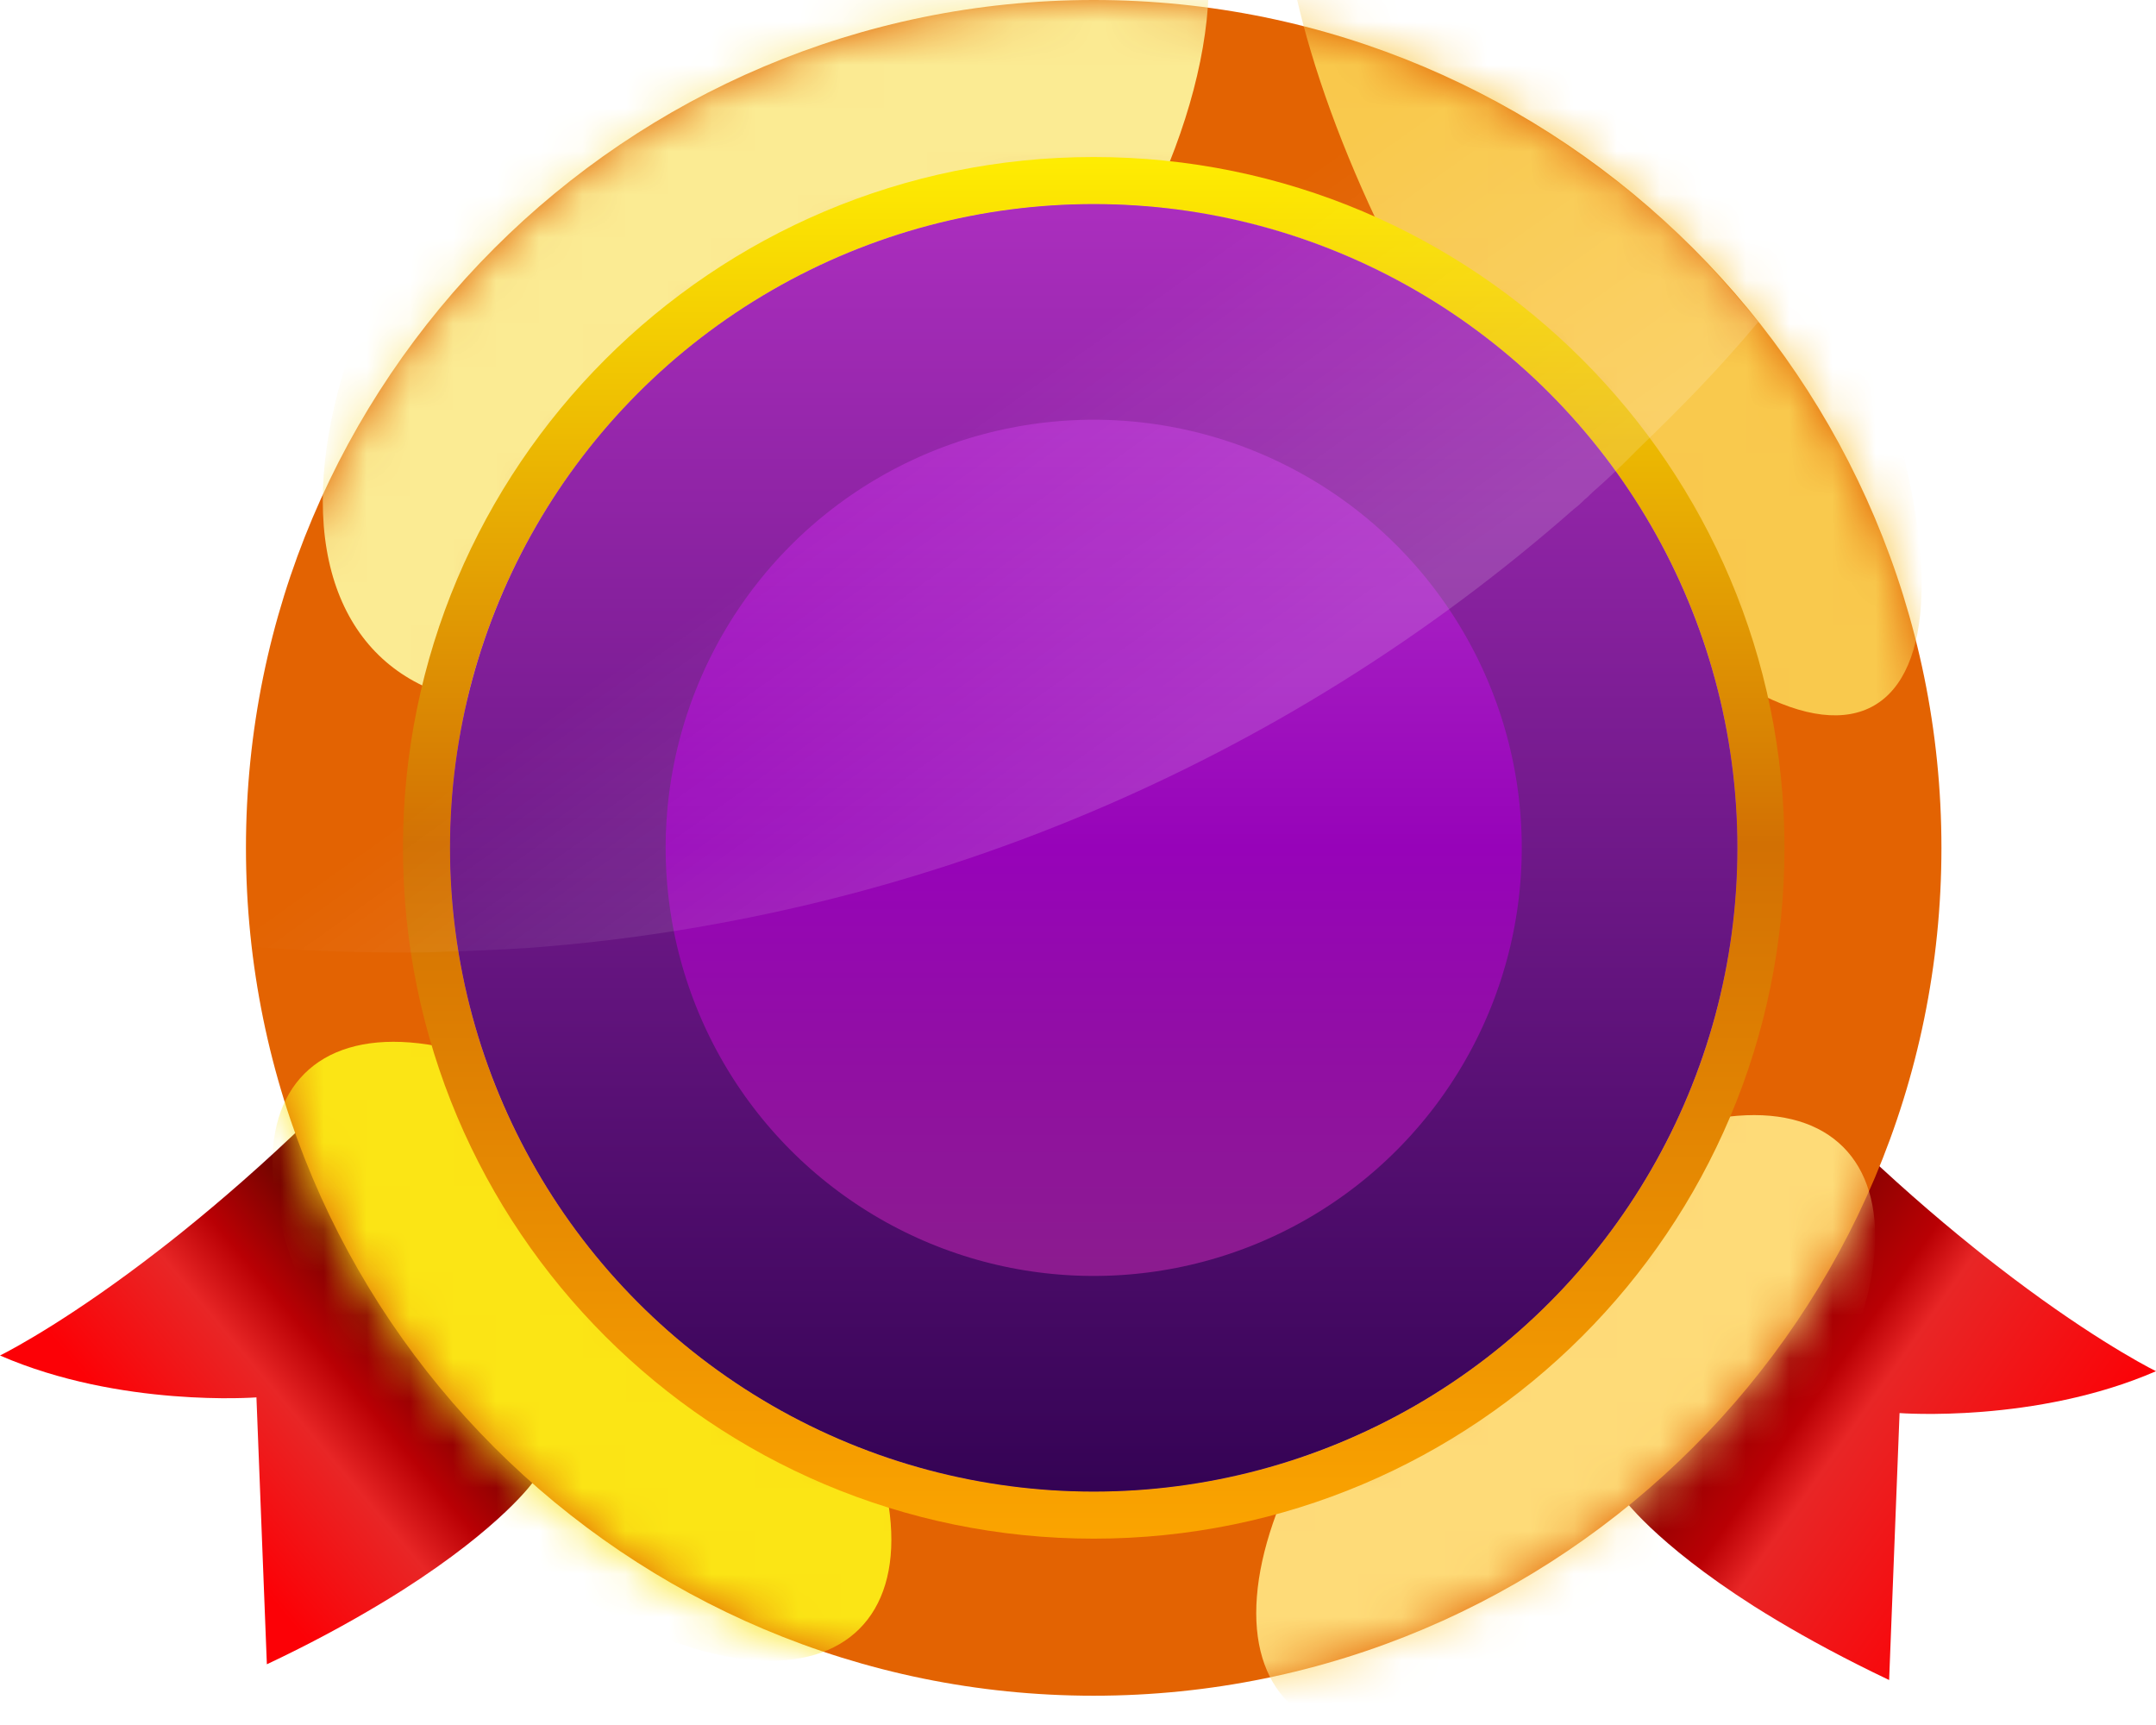<svg width="50" height="40" viewBox="0 0 50 40" fill="none" xmlns="http://www.w3.org/2000/svg">
<path d="M37.621 34.709C37.621 34.709 38.349 35.762 40.669 37.241C40.842 37.35 41.024 37.463 41.216 37.577C41.944 38.012 42.8 38.476 43.811 38.957L44.053 32.767C44.053 32.767 47.209 33.01 50 31.796C49.678 31.636 48.292 30.89 46.3 29.345C46.121 29.208 45.936 29.062 45.749 28.91C44.868 28.202 43.886 27.349 42.836 26.335C41.262 29.005 37.621 34.709 37.621 34.709Z" fill="url(#paint0_linear_575_19709)"/>
<path d="M12.379 34.345C12.379 34.345 11.65 35.398 9.331 36.876C9.158 36.986 8.976 37.098 8.784 37.212C8.056 37.648 7.206 38.112 6.189 38.592L5.947 32.403C5.947 32.403 2.791 32.646 0 31.432C0.322 31.272 1.708 30.526 3.7 28.981C3.879 28.843 4.064 28.698 4.251 28.546C5.132 27.837 6.114 26.984 7.164 25.971C8.738 28.641 12.379 34.345 12.379 34.345Z" fill="url(#paint1_linear_575_19709)"/>
<path fill-rule="evenodd" clip-rule="evenodd" d="M25.364 39.321C36.222 39.321 45.024 30.518 45.024 19.66C45.024 8.802 36.222 0 25.364 0C14.506 0 5.704 8.802 5.704 19.66C5.704 30.518 14.506 39.321 25.364 39.321ZM25.364 34.587C33.608 34.587 40.291 27.904 40.291 19.66C40.291 11.416 33.608 4.733 25.364 4.733C17.12 4.733 10.437 11.416 10.437 19.66C10.437 27.904 17.12 34.587 25.364 34.587Z" fill="#E36302"/>
<mask id="mask0_575_19709" style="mask-type:alpha" maskUnits="userSpaceOnUse" x="5" y="0" width="41" height="40">
<path fill-rule="evenodd" clip-rule="evenodd" d="M25.364 39.321C36.222 39.321 45.024 30.518 45.024 19.66C45.024 8.802 36.222 0 25.364 0C14.506 0 5.704 8.802 5.704 19.66C5.704 30.518 14.506 39.321 25.364 39.321ZM25.364 34.587C33.608 34.587 40.291 27.904 40.291 19.66C40.291 11.416 33.608 4.733 25.364 4.733C17.12 4.733 10.437 11.416 10.437 19.66C10.437 27.904 17.12 34.587 25.364 34.587Z" fill="#6C7E92"/>
</mask>
<g mask="url(#mask0_575_19709)">
<g filter="url(#filter0_f_575_19709)">
<ellipse cx="17.76" cy="5.578" rx="6.978" ry="13.155" transform="rotate(42.553 17.76 5.578)" fill="#FBEB93"/>
</g>
<g filter="url(#filter1_f_575_19709)">
<ellipse cx="37.147" cy="5.419" rx="4.49" ry="12.633" transform="rotate(150 37.147 5.419)" fill="#F9C94D"/>
</g>
<g filter="url(#filter2_f_575_19709)">
<ellipse cx="36.31" cy="33.034" rx="4.49" ry="9.102" transform="rotate(-135 36.31 33.034)" fill="#FEDB78"/>
</g>
<g filter="url(#filter3_f_575_19709)">
<ellipse cx="13.495" cy="31.334" rx="4.49" ry="9.102" transform="rotate(-45 13.495 31.334)" fill="#FBE515"/>
</g>
</g>
<circle cx="25.364" cy="19.66" r="14.927" fill="url(#paint2_linear_575_19709)"/>
<path fill-rule="evenodd" clip-rule="evenodd" d="M25.364 35.679C34.212 35.679 41.384 28.507 41.384 19.66C41.384 10.813 34.212 3.641 25.364 3.641C16.517 3.641 9.345 10.813 9.345 19.66C9.345 28.507 16.517 35.679 25.364 35.679ZM25.364 34.587C33.608 34.587 40.291 27.904 40.291 19.66C40.291 11.416 33.608 4.733 25.364 4.733C17.12 4.733 10.437 11.416 10.437 19.66C10.437 27.904 17.12 34.587 25.364 34.587Z" fill="url(#paint3_linear_575_19709)"/>
<circle cx="25.364" cy="19.66" r="12.427" stroke="url(#paint4_linear_575_19709)" stroke-width="5"/>
<path opacity="0.15" d="M40.777 7.464C39.853 8.569 39.013 9.423 37.987 10.415C37.912 10.491 37.836 10.566 37.76 10.642C37.709 10.692 37.671 10.73 37.62 10.78C37.431 10.956 37.241 11.144 37.038 11.32C36.962 11.383 36.899 11.446 36.823 11.521C36.773 11.559 36.722 11.609 36.684 11.647C36.621 11.71 36.557 11.76 36.494 11.81C29.762 17.728 21.207 21.334 12.171 21.987C12.082 21.987 12.006 22 11.918 22C11.854 22 11.791 22.012 11.728 22.012C11.627 22.012 11.538 22.025 11.437 22.025C11.108 22.037 10.779 22.062 10.45 22.062C10.348 22.062 10.235 22.075 10.133 22.075C9.88 22.087 9.627 22.087 9.387 22.087C8.21 22.087 7.033 22.05 5.843 21.949C5.755 21.208 5.704 20.442 5.704 19.675C5.704 8.807 14.575 0 25.509 0C30.432 0 34.822 1.889 38.289 4.854C39.188 5.621 40.017 6.546 40.777 7.464Z" fill="url(#paint5_linear_575_19709)"/>
<defs>
<filter id="filter0_f_575_19709" x="-51.516" y="-64.202" width="138.552" height="139.561" filterUnits="userSpaceOnUse" color-interpolation-filters="sRGB">
<feFlood flood-opacity="0" result="BackgroundImageFix"/>
<feBlend mode="normal" in="SourceGraphic" in2="BackgroundImageFix" result="shape"/>
<feGaussianBlur stdDeviation="29.5" result="effect1_foregroundBlur_575_19709"/>
</filter>
<filter id="filter1_f_575_19709" x="-29.271" y="-64.752" width="132.838" height="140.342" filterUnits="userSpaceOnUse" color-interpolation-filters="sRGB">
<feFlood flood-opacity="0" result="BackgroundImageFix"/>
<feBlend mode="normal" in="SourceGraphic" in2="BackgroundImageFix" result="shape"/>
<feGaussianBlur stdDeviation="29.5" result="effect1_foregroundBlur_575_19709"/>
</filter>
<filter id="filter2_f_575_19709" x="-29.868" y="-33.145" width="132.357" height="132.356" filterUnits="userSpaceOnUse" color-interpolation-filters="sRGB">
<feFlood flood-opacity="0" result="BackgroundImageFix"/>
<feBlend mode="normal" in="SourceGraphic" in2="BackgroundImageFix" result="shape"/>
<feGaussianBlur stdDeviation="29.5" result="effect1_foregroundBlur_575_19709"/>
</filter>
<filter id="filter3_f_575_19709" x="-52.684" y="-34.844" width="132.356" height="132.356" filterUnits="userSpaceOnUse" color-interpolation-filters="sRGB">
<feFlood flood-opacity="0" result="BackgroundImageFix"/>
<feBlend mode="normal" in="SourceGraphic" in2="BackgroundImageFix" result="shape"/>
<feGaussianBlur stdDeviation="29.5" result="effect1_foregroundBlur_575_19709"/>
</filter>
<linearGradient id="paint0_linear_575_19709" x1="47.285" y1="35.664" x2="39.919" y2="30.502" gradientUnits="userSpaceOnUse">
<stop stop-color="#FC0106"/>
<stop offset="0.556" stop-color="#E82626"/>
<stop offset="0.679" stop-color="#B90004"/>
<stop offset="1" stop-color="#790400"/>
</linearGradient>
<linearGradient id="paint1_linear_575_19709" x1="4.248" y1="34.648" x2="9.166" y2="30.526" gradientUnits="userSpaceOnUse">
<stop stop-color="#FC0106"/>
<stop offset="0.494" stop-color="#E82626"/>
<stop offset="0.717" stop-color="#B90004"/>
<stop offset="1" stop-color="#790400"/>
</linearGradient>
<linearGradient id="paint2_linear_575_19709" x1="25.364" y1="4.733" x2="25.364" y2="34.588" gradientUnits="userSpaceOnUse">
<stop stop-color="#BD49D0"/>
<stop offset="0.5" stop-color="#9703B9"/>
<stop offset="1" stop-color="#852878"/>
</linearGradient>
<linearGradient id="paint3_linear_575_19709" x1="25.364" y1="3.473" x2="25.364" y2="35.663" gradientUnits="userSpaceOnUse">
<stop stop-color="#FFEE02"/>
<stop offset="0.5" stop-color="#D27003"/>
<stop offset="1" stop-color="#FBA400"/>
</linearGradient>
<linearGradient id="paint4_linear_575_19709" x1="25.364" y1="4.733" x2="25.364" y2="34.588" gradientUnits="userSpaceOnUse">
<stop stop-color="#AB2EBE"/>
<stop offset="1" stop-color="#340354"/>
</linearGradient>
<linearGradient id="paint5_linear_575_19709" x1="14.971" y1="3.031" x2="26.078" y2="18.576" gradientUnits="userSpaceOnUse">
<stop offset="0.508" stop-color="white" stop-opacity="0"/>
<stop offset="1" stop-color="white"/>
</linearGradient>
</defs>
</svg>

